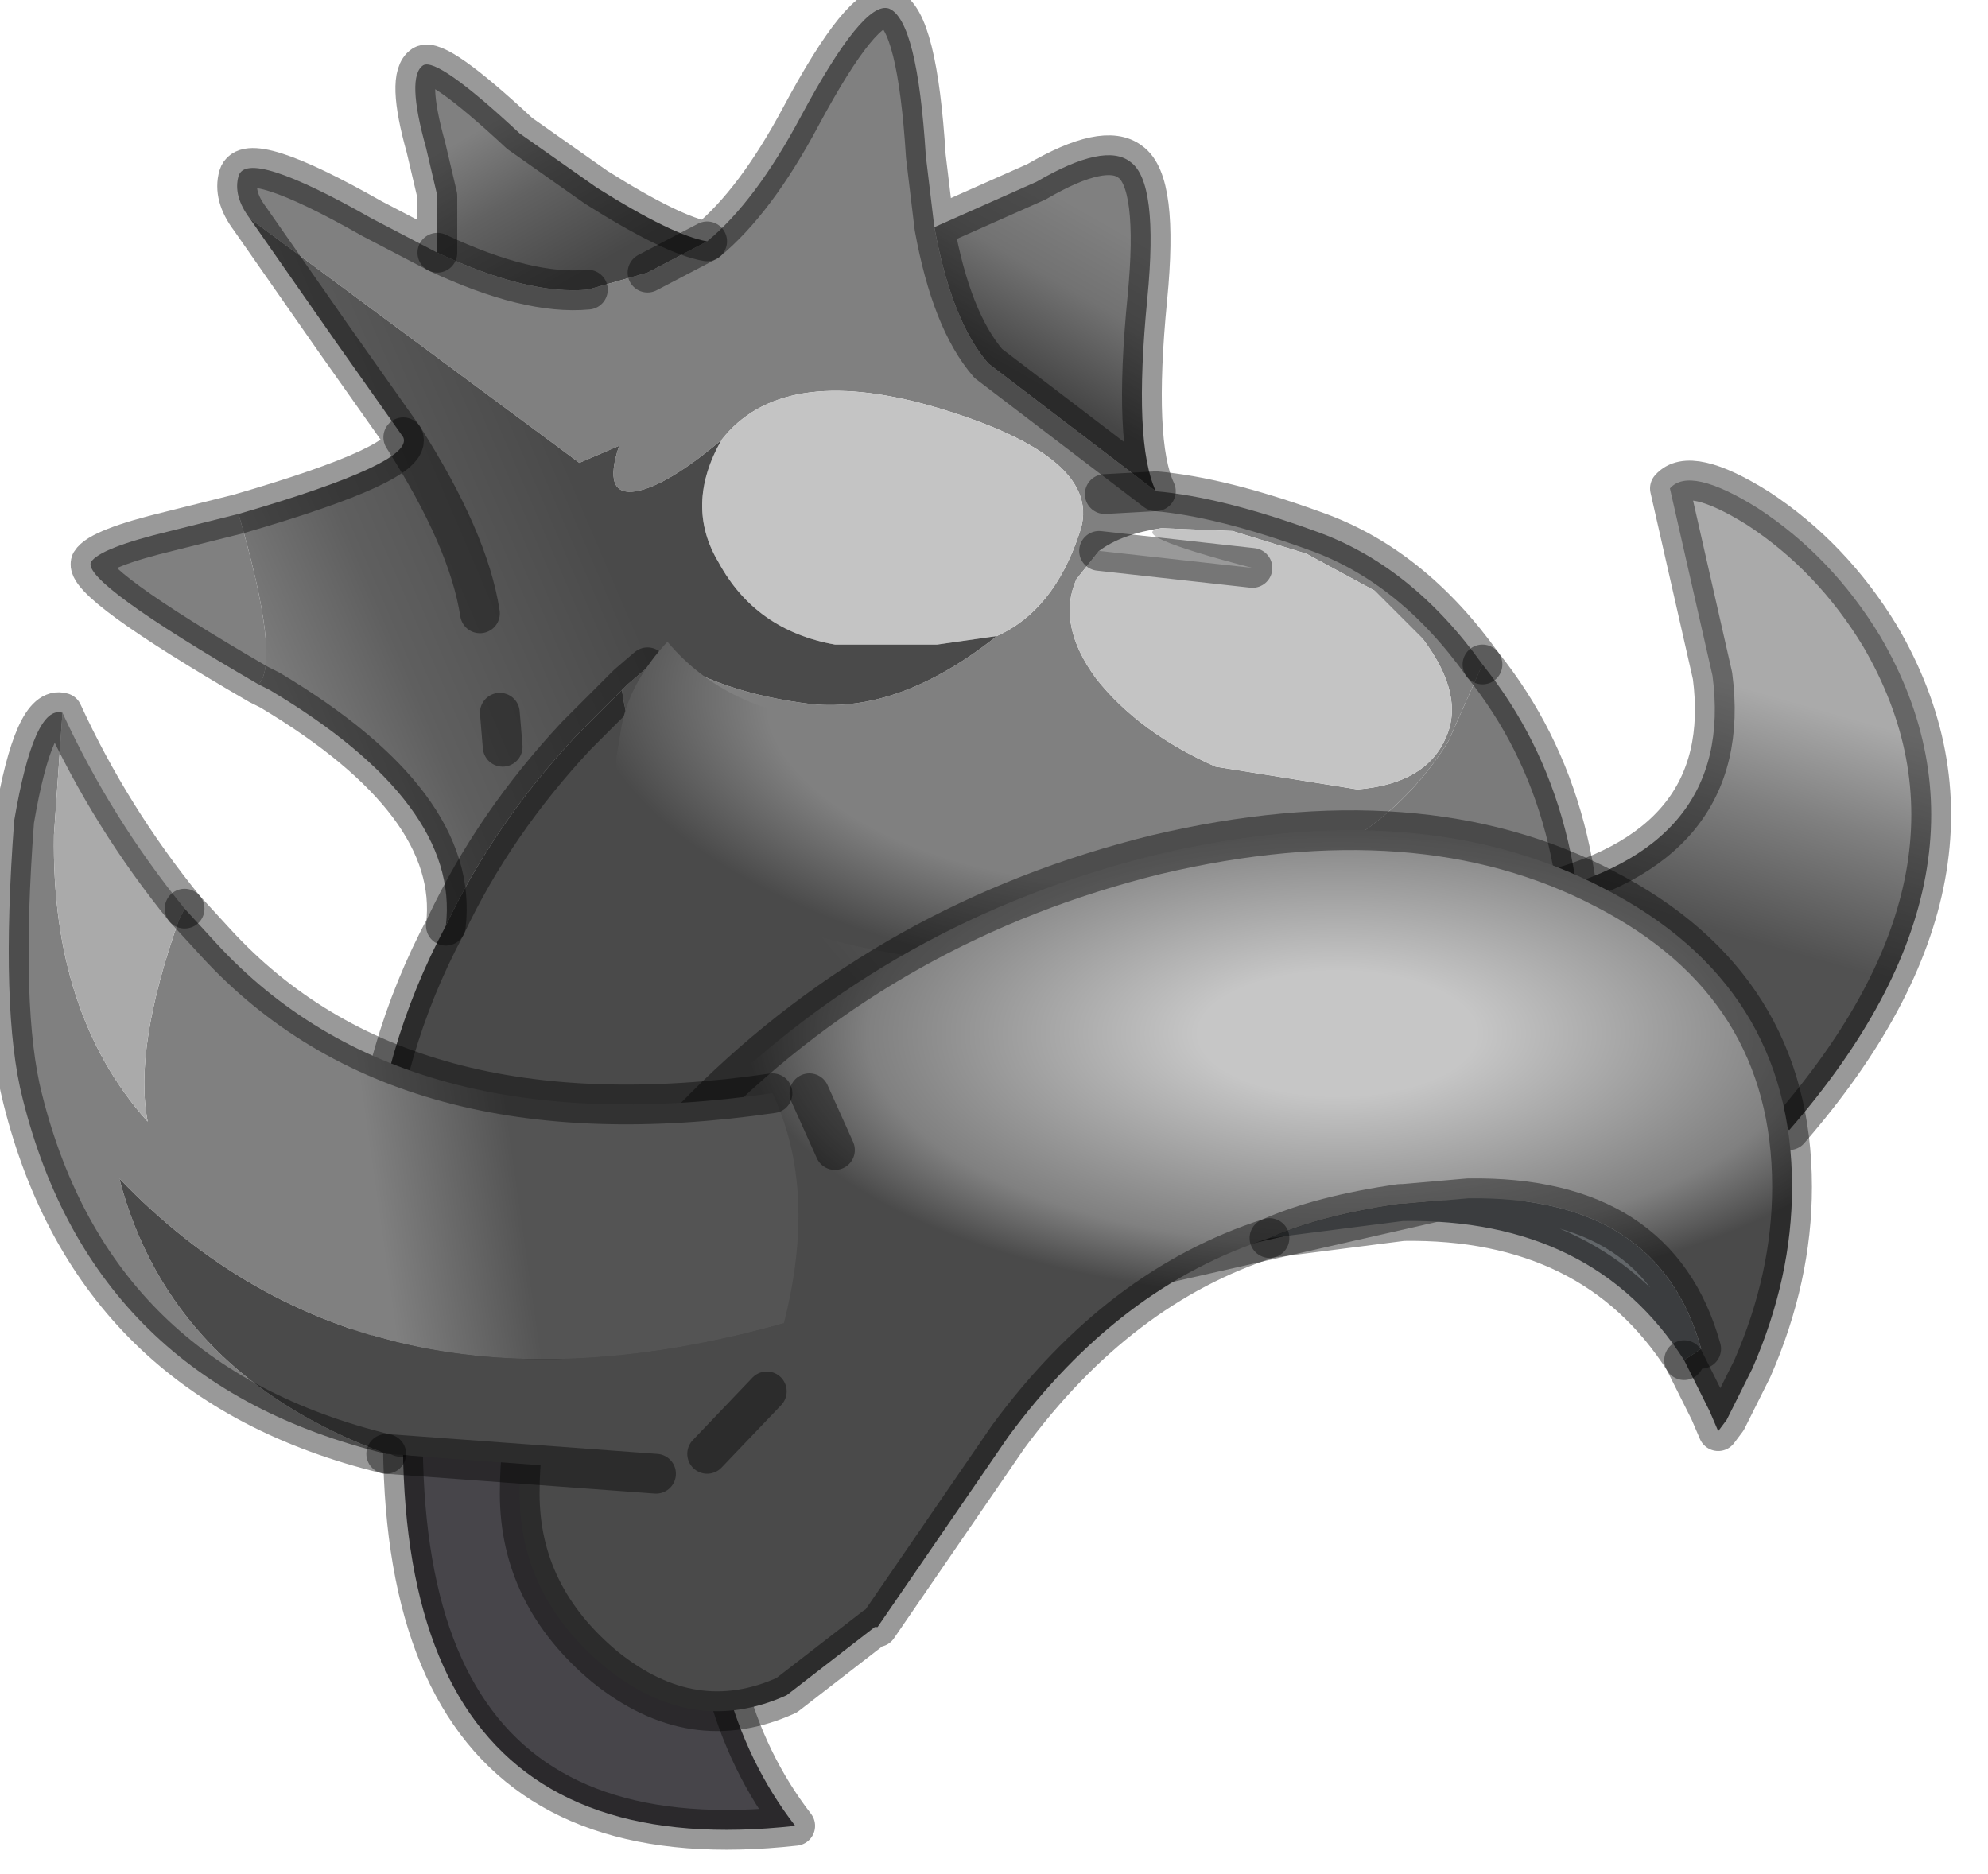 <?xml version="1.0" encoding="utf-8"?>
<svg version="1.1" id="Layer_1"
xmlns="http://www.w3.org/2000/svg"
xmlns:xlink="http://www.w3.org/1999/xlink"
width="35px" height="33px"
xml:space="preserve">
<g id="PathID_2525" transform="matrix(1, 0, 0, 1, 0.15, 0.15)">
<path style="fill:#47454A;fill-opacity:1" d="M13.85 32Q5.75 32.9 7.15 22.3L12.35 26.3Q12.15 29.8 13.85 32" />
<path style="fill:none;stroke-width:0.7;stroke-linecap:round;stroke-linejoin:round;stroke-miterlimit:3;stroke:#000000;stroke-opacity:0.4" d="M13.85 32Q5.75 32.9 7.15 22.3L12.35 26.3Q12.15 29.8 13.85 32z" />
</g>
<g id="PathID_2526" transform="matrix(1, 0, 0, 1, 0.15, 0.15)">
<path style="fill:#808080;fill-opacity:1" d="M25.35 12.9Q23.4 16.05 17.8 15.9Q11.3 15.7 10.8 12L10.9 11.9L11.25 11.6L11.5 11.35Q12.5 12.05 14.15 12.25Q15.7 12.4 17.4 11.05Q18.4 10.6 18.85 9.25Q19.35 7.9 16.25 7Q13.6 6.25 12.55 7.6Q11.6 8.4 11.05 8.5Q10.45 8.6 10.75 7.7L10.05 8L4.25 3.7Q3.95 3.3 4.05 2.95Q4.2 2.45 6.4 3.7L7.55 4.3Q9.15 5.05 10.2 4.95L11.25 4.65L12.3 4.1Q13.15 3.4 13.95 1.9Q15.05 -0.15 15.5 0Q16 0.2 16.15 2.6L16.3 3.85Q16.6 5.5 17.25 6.25L20.2 8.5L19.3 8.55L20.2 8.5Q21.35 8.6 23 9.2Q24.7 9.8 25.95 11.55L25.35 12.9M20.3 9.15Q19.6 9.25 19.2 9.55L18.8 10.05Q18.45 10.85 19.15 11.8Q19.9 12.75 21.25 13.35L23.75 13.75Q24.95 13.65 25.3 12.85Q25.65 12.1 24.9 11.1L24.05 10.25L22.85 9.6L21.55 9.2L20.3 9.15M4.4 11.9Q1.3 10.1 1.45 9.75Q1.6 9.5 2.85 9.2L4.05 8.9Q4.8 11.5 4.4 11.9" />
<path style="fill:#C4C4C4;fill-opacity:1" d="M21.55 9.2L22.85 9.6L24.05 10.25L24.9 11.1Q25.65 12.1 25.3 12.85Q24.95 13.65 23.75 13.75L21.25 13.35Q19.9 12.75 19.15 11.8Q18.45 10.85 18.8 10.05L19.2 9.55L21.9 9.85Q19.6 9.25 20.3 9.15L21.55 9.2M12.55 7.6Q13.6 6.25 16.25 7Q19.35 7.9 18.85 9.25Q18.4 10.6 17.4 11.05L16.35 11.2L14.55 11.2Q13.15 10.95 12.5 9.75Q11.9 8.75 12.55 7.6M21.9 9.85L19.2 9.55" />
<linearGradient
id="LinearGradID_732" gradientUnits="userSpaceOnUse" gradientTransform="matrix(-0.006, 0.005, -0.005, -0.006, 27.95, 24.55)" spreadMethod ="pad" x1="-819.2" y1="0" x2="819.2" y2="0" >
<stop  offset="0.361" style="stop-color:#7B7B7B;stop-opacity:1" />
<stop  offset="0.914" style="stop-color:#4A4A4A;stop-opacity:1" />
</linearGradient>
<path style="fill:url(#LinearGradID_732) " d="M10 12.8L10.8 12Q11.3 15.7 17.8 15.9Q23.4 16.05 25.35 12.9L25.95 11.55Q28 14.1 27.65 18L27.2 20.5L25.4 20.95L6.9 25.15Q6.1 23.2 6.35 20.8Q6.55 18.3 7.7 16.15Q8.55 14.35 10 12.8" />
<linearGradient
id="LinearGradID_733" gradientUnits="userSpaceOnUse" gradientTransform="matrix(-0.001, 0.002, -0.007, -0.004, 16.75, 4.4)" spreadMethod ="pad" x1="-819.2" y1="0" x2="819.2" y2="0" >
<stop  offset="0" style="stop-color:#808080;stop-opacity:1" />
<stop  offset="0.361" style="stop-color:#727272;stop-opacity:1" />
<stop  offset="0.839" style="stop-color:#464646;stop-opacity:1" />
</linearGradient>
<path style="fill:url(#LinearGradID_733) " d="M16.3 3.85L18.1 3.05Q19.3 2.35 19.75 2.7Q20.25 3.05 20.05 5.1Q19.8 7.65 20.2 8.5L17.25 6.25Q16.6 5.5 16.3 3.85" />
<linearGradient
id="LinearGradID_734" gradientUnits="userSpaceOnUse" gradientTransform="matrix(0.001, 0.002, -0.007, 0.004, 17.45, -1)" spreadMethod ="pad" x1="-819.2" y1="0" x2="819.2" y2="0" >
<stop  offset="0" style="stop-color:#808080;stop-opacity:1" />
<stop  offset="0.373" style="stop-color:#626262;stop-opacity:1" />
<stop  offset="0.847" style="stop-color:#484848;stop-opacity:1" />
</linearGradient>
<path style="fill:url(#LinearGradID_734) " d="M7.55 4.3L7.55 3.3L7.35 2.45Q7 1.2 7.3 1Q7.55 0.85 9 2.2L10.35 3.15Q11.7 4 12.3 4.1L11.25 4.65L10.2 4.95Q9.15 5.05 7.55 4.3" />
<linearGradient
id="LinearGradID_735" gradientUnits="userSpaceOnUse" gradientTransform="matrix(0.004, -0.002, 0.003, 0.007, 8.1, 11.6)" spreadMethod ="pad" x1="-819.2" y1="0" x2="819.2" y2="0" >
<stop  offset="0" style="stop-color:#808080;stop-opacity:1" />
<stop  offset="0.361" style="stop-color:#5F5F5F;stop-opacity:1" />
<stop  offset="0.914" style="stop-color:#4A4A4A;stop-opacity:1" />
</linearGradient>
<path style="fill:url(#LinearGradID_735) " d="M12.5 9.75Q13.15 10.95 14.55 11.2L16.35 11.2L17.4 11.05Q15.7 12.4 14.15 12.25Q12.5 12.05 11.5 11.35L11.25 11.6L10.9 11.9L10.8 12L10 12.8Q8.55 14.35 7.7 16.15Q7.95 14 4.6 12L4.4 11.9Q4.8 11.5 4.05 8.9Q7.15 8 6.95 7.55L5.75 5.85L4.25 3.7L10.05 8L10.75 7.7Q10.45 8.6 11.05 8.5Q11.6 8.4 12.55 7.6Q11.9 8.75 12.5 9.75M8.3 10.65Q8.1 9.35 6.95 7.55Q8.1 9.35 8.3 10.65M8.7 13L8.65 12.4L8.7 13" />
<path style="fill:none;stroke-width:0.7;stroke-linecap:round;stroke-linejoin:round;stroke-miterlimit:3;stroke:#000000;stroke-opacity:0.4" d="M25.95 11.55Q24.7 9.8 23 9.2Q21.35 8.6 20.2 8.5L19.3 8.55" />
<path style="fill:none;stroke-width:0.7;stroke-linecap:round;stroke-linejoin:round;stroke-miterlimit:3;stroke:#000000;stroke-opacity:0.4" d="M25.95 11.55Q28 14.1 27.65 18L27.2 20.5L25.4 20.95L6.9 25.15Q6.1 23.2 6.35 20.8Q6.55 18.3 7.7 16.15Q7.95 14 4.6 12L4.4 11.9Q1.3 10.1 1.45 9.75Q1.6 9.5 2.85 9.2L4.05 8.9Q7.15 8 6.95 7.55L5.75 5.85L4.25 3.7Q3.95 3.3 4.05 2.95Q4.2 2.45 6.4 3.7L7.55 4.3L7.55 3.3L7.35 2.45Q7 1.2 7.3 1Q7.55 0.85 9 2.2L10.35 3.15Q11.7 4 12.3 4.1Q13.15 3.4 13.95 1.9Q15.05 -0.15 15.5 0Q16 0.2 16.15 2.6L16.3 3.85L18.1 3.05Q19.3 2.35 19.75 2.7Q20.25 3.05 20.05 5.1Q19.8 7.65 20.2 8.5L17.25 6.25Q16.6 5.5 16.3 3.85" />
<path style="fill:none;stroke-width:0.7;stroke-linecap:round;stroke-linejoin:round;stroke-miterlimit:3;stroke:#000000;stroke-opacity:0.4" d="M11.25 4.65L12.3 4.1" />
<path style="fill:none;stroke-width:0.7;stroke-linecap:round;stroke-linejoin:round;stroke-miterlimit:3;stroke:#000000;stroke-opacity:0.4" d="M11.25 11.6L10.9 11.9L10.8 12L10 12.8Q8.55 14.35 7.7 16.15" />
<path style="fill:none;stroke-width:0.7;stroke-linecap:round;stroke-linejoin:round;stroke-miterlimit:3;stroke:#000000;stroke-opacity:0.4" d="M6.95 7.55Q8.1 9.35 8.3 10.65" />
<path style="fill:none;stroke-width:0.7;stroke-linecap:round;stroke-linejoin:round;stroke-miterlimit:3;stroke:#000000;stroke-opacity:0.4" d="M8.65 12.4L8.7 13" />
<path style="fill:none;stroke-width:0.7;stroke-linecap:round;stroke-linejoin:round;stroke-miterlimit:3;stroke:#000000;stroke-opacity:0.4" d="M10.2 4.95Q9.15 5.05 7.55 4.3" />
<path style="fill:none;stroke-width:0.7;stroke-linecap:round;stroke-linejoin:round;stroke-miterlimit:3;stroke:#000000;stroke-opacity:0.4" d="M19.2 9.55L21.9 9.85" />
</g>
<g id="PathID_2527" transform="matrix(1, 0, 0, 1, 0.15, 0.15)">
<radialGradient
id="RadialGradID_736" gradientUnits="userSpaceOnUse" gradientTransform="matrix(0.012, 0.002, -0.001, 0.006, 18.2, 12.85)" spreadMethod ="pad" cx="0" cy="0" r="819.2" fx="0" fy="0" >
<stop  offset="0.49"  style="stop-color:#808080;stop-opacity:1" />
<stop  offset="0.816"  style="stop-color:#4A4A4A;stop-opacity:1" />
</radialGradient>
<path style="fill:url(#RadialGradID_736) " d="M10.8 12.6Q10.95 11.85 11.6 11.15Q12.65 12.4 14.55 12.55L19.4 13.05L21.9 15.55L17.7 16.8Q14.8 16.8 12.7 15.7Q10.7 14.65 10.7 13.2L10.8 12.6" />
</g>
<g id="PathID_2528" transform="matrix(1, 0, 0, 1, 0.15, 0.15)">
<linearGradient
id="LinearGradID_737" gradientUnits="userSpaceOnUse" gradientTransform="matrix(-0.001, 0.003, -0.007, -0.002, -15.1, 1.6)" spreadMethod ="pad" x1="-819.2" y1="0" x2="819.2" y2="0" >
<stop  offset="0" style="stop-color:#AAAAAA;stop-opacity:1" />
<stop  offset="0.361" style="stop-color:#808080;stop-opacity:1" />
<stop  offset="0.824" style="stop-color:#515151;stop-opacity:1" />
</linearGradient>
<path style="fill:url(#LinearGradID_737) " d="M26.85 15.6Q30.4 14.8 30 11.75L29.25 8.45Q29.6 8.05 30.8 8.8Q32.1 9.65 32.95 11.05Q35.35 15.15 31.35 19.75L26.85 15.6" />
<path style="fill:none;stroke-width:0.7;stroke-linecap:round;stroke-linejoin:round;stroke-miterlimit:3;stroke:#000000;stroke-opacity:0.4" d="M26.85 15.6Q30.4 14.8 30 11.75L29.25 8.45Q29.6 8.05 30.8 8.8Q32.1 9.65 32.95 11.05Q35.35 15.15 31.35 19.75" />
</g>
<g id="PathID_2529" transform="matrix(1, 0, 0, 1, 0.15, 0.15)">
<radialGradient
id="RadialGradID_738" gradientUnits="userSpaceOnUse" gradientTransform="matrix(0.02, 0, 0, 0.009, 23.4, 18.05)" spreadMethod ="pad" cx="0" cy="0" r="819.2" fx="0" fy="0" >
<stop  offset="0.149"  style="stop-color:#C6C6C6;stop-opacity:1" />
<stop  offset="0.408"  style="stop-color:#939393;stop-opacity:1" />
<stop  offset="0.506"  style="stop-color:#808080;stop-opacity:1" />
<stop  offset="0.635"  style="stop-color:#4A4A4A;stop-opacity:1" />
</radialGradient>
<path style="fill:url(#RadialGradID_738) " d="M17.6 25.15L15.3 28.5L15.25 28.5L13.7 29.7Q12.05 30.45 10.5 29.2Q9 27.95 9 26.15Q9 22.6 12.25 19.35Q15.55 16.05 20.2 14.9Q24.85 13.8 28.1 15.5Q31.4 17.2 31.4 20.75Q31.4 22.35 30.7 23.95L30.65 24.05L30.25 24.85L30.1 25.05L29.95 24.7L29.5 23.8L29.8 23.6Q29.05 20.9 25.7 20.95L24.55 21.05L24.5 21.05Q23.1 21.25 22.2 21.65Q19.55 22.5 17.6 25.15" />
<path style="fill:#626669;fill-opacity:1" d="M29.5 23.8Q27.9 21.3 24.55 21.35L22.2 21.65Q23.1 21.25 24.5 21.05L24.55 21.05L25.7 20.95Q29.05 20.9 29.8 23.6L29.5 23.8" />
<path style="fill:none;stroke-width:0.7;stroke-linecap:round;stroke-linejoin:round;stroke-miterlimit:3;stroke:#000000;stroke-opacity:0.4" d="M29.8 23.6Q29.05 20.9 25.7 20.95L24.55 21.05L24.5 21.05Q23.1 21.25 22.2 21.65L24.55 21.35Q27.9 21.3 29.5 23.8" />
<path style="fill:none;stroke-width:0.7;stroke-linecap:round;stroke-linejoin:round;stroke-miterlimit:3;stroke:#000000;stroke-opacity:0.4" d="M29.5 23.8L29.95 24.7L30.1 25.05L30.25 24.85L30.65 24.05L30.7 23.95Q31.4 22.35 31.4 20.75Q31.4 17.2 28.1 15.5Q24.85 13.8 20.2 14.9Q15.55 16.05 12.25 19.35Q9 22.6 9 26.15Q9 27.95 10.5 29.2Q12.05 30.45 13.7 29.7L15.25 28.5L15.3 28.5L17.6 25.15Q19.55 22.5 22.2 21.65" />
</g>
<g id="PathID_2530" transform="matrix(1, 0, 0, 1, 0.15, 0.15)">
<linearGradient
id="LinearGradID_739" gradientUnits="userSpaceOnUse" gradientTransform="matrix(0.011, -0.002, 0.001, 0.007, 11.5, 35.6)" spreadMethod ="pad" x1="-819.2" y1="0" x2="819.2" y2="0" >
<stop  offset="0.341" style="stop-color:#808080;stop-opacity:1" />
<stop  offset="0.478" style="stop-color:#545454;stop-opacity:1" />
</linearGradient>
<path style="fill:url(#LinearGradID_739) " d="M3.65 16.45Q6.95 20.05 13.45 19.1Q14.25 20.8 13.65 23.15Q6.35 25.2 1.95 20.6Q2.85 24.05 6.65 25.45Q1.5 24.2 0.25 19.2Q-0.15 17.65 0.1 14.3Q0.45 12.25 0.95 12.4L0.8 14.55Q0.75 17.7 2.45 19.6Q2.2 18.3 3 16.05L3.1 15.85L3.65 16.45" />
<path style="fill:#AAAAAA;fill-opacity:1" d="M3.1 15.85L3 16.05Q2.2 18.3 2.45 19.6Q0.75 17.7 0.8 14.55L0.95 12.4Q1.8 14.25 3.1 15.85" />
<path style="fill:#4A4A4A;fill-opacity:1" d="M6.65 25.45Q2.85 24.05 1.95 20.6Q6.35 25.2 13.65 23.15L13.35 24.35L12.3 25.45L11.4 25.8L6.65 25.45" />
<path style="fill:none;stroke-width:0.7;stroke-linecap:round;stroke-linejoin:round;stroke-miterlimit:3;stroke:#000000;stroke-opacity:0.4" d="M3.1 15.85Q1.8 14.25 0.95 12.4Q0.45 12.25 0.1 14.3Q-0.15 17.65 0.25 19.2Q1.5 24.2 6.65 25.45" />
<path style="fill:none;stroke-width:0.7;stroke-linecap:round;stroke-linejoin:round;stroke-miterlimit:3;stroke:#000000;stroke-opacity:0.4" d="M13.45 19.1Q6.95 20.05 3.65 16.45L3.1 15.85" />
<path style="fill:none;stroke-width:0.7;stroke-linecap:round;stroke-linejoin:round;stroke-miterlimit:3;stroke:#000000;stroke-opacity:0.4" d="M13.35 24.35L12.3 25.45" />
<path style="fill:none;stroke-width:0.7;stroke-linecap:round;stroke-linejoin:round;stroke-miterlimit:3;stroke:#000000;stroke-opacity:0.4" d="M11.4 25.8L6.65 25.45" />
<path style="fill:none;stroke-width:0.7;stroke-linecap:round;stroke-linejoin:round;stroke-miterlimit:3;stroke:#000000;stroke-opacity:0.4" d="M14.1 19.1L14.55 20.1" />
</g>
</svg>
